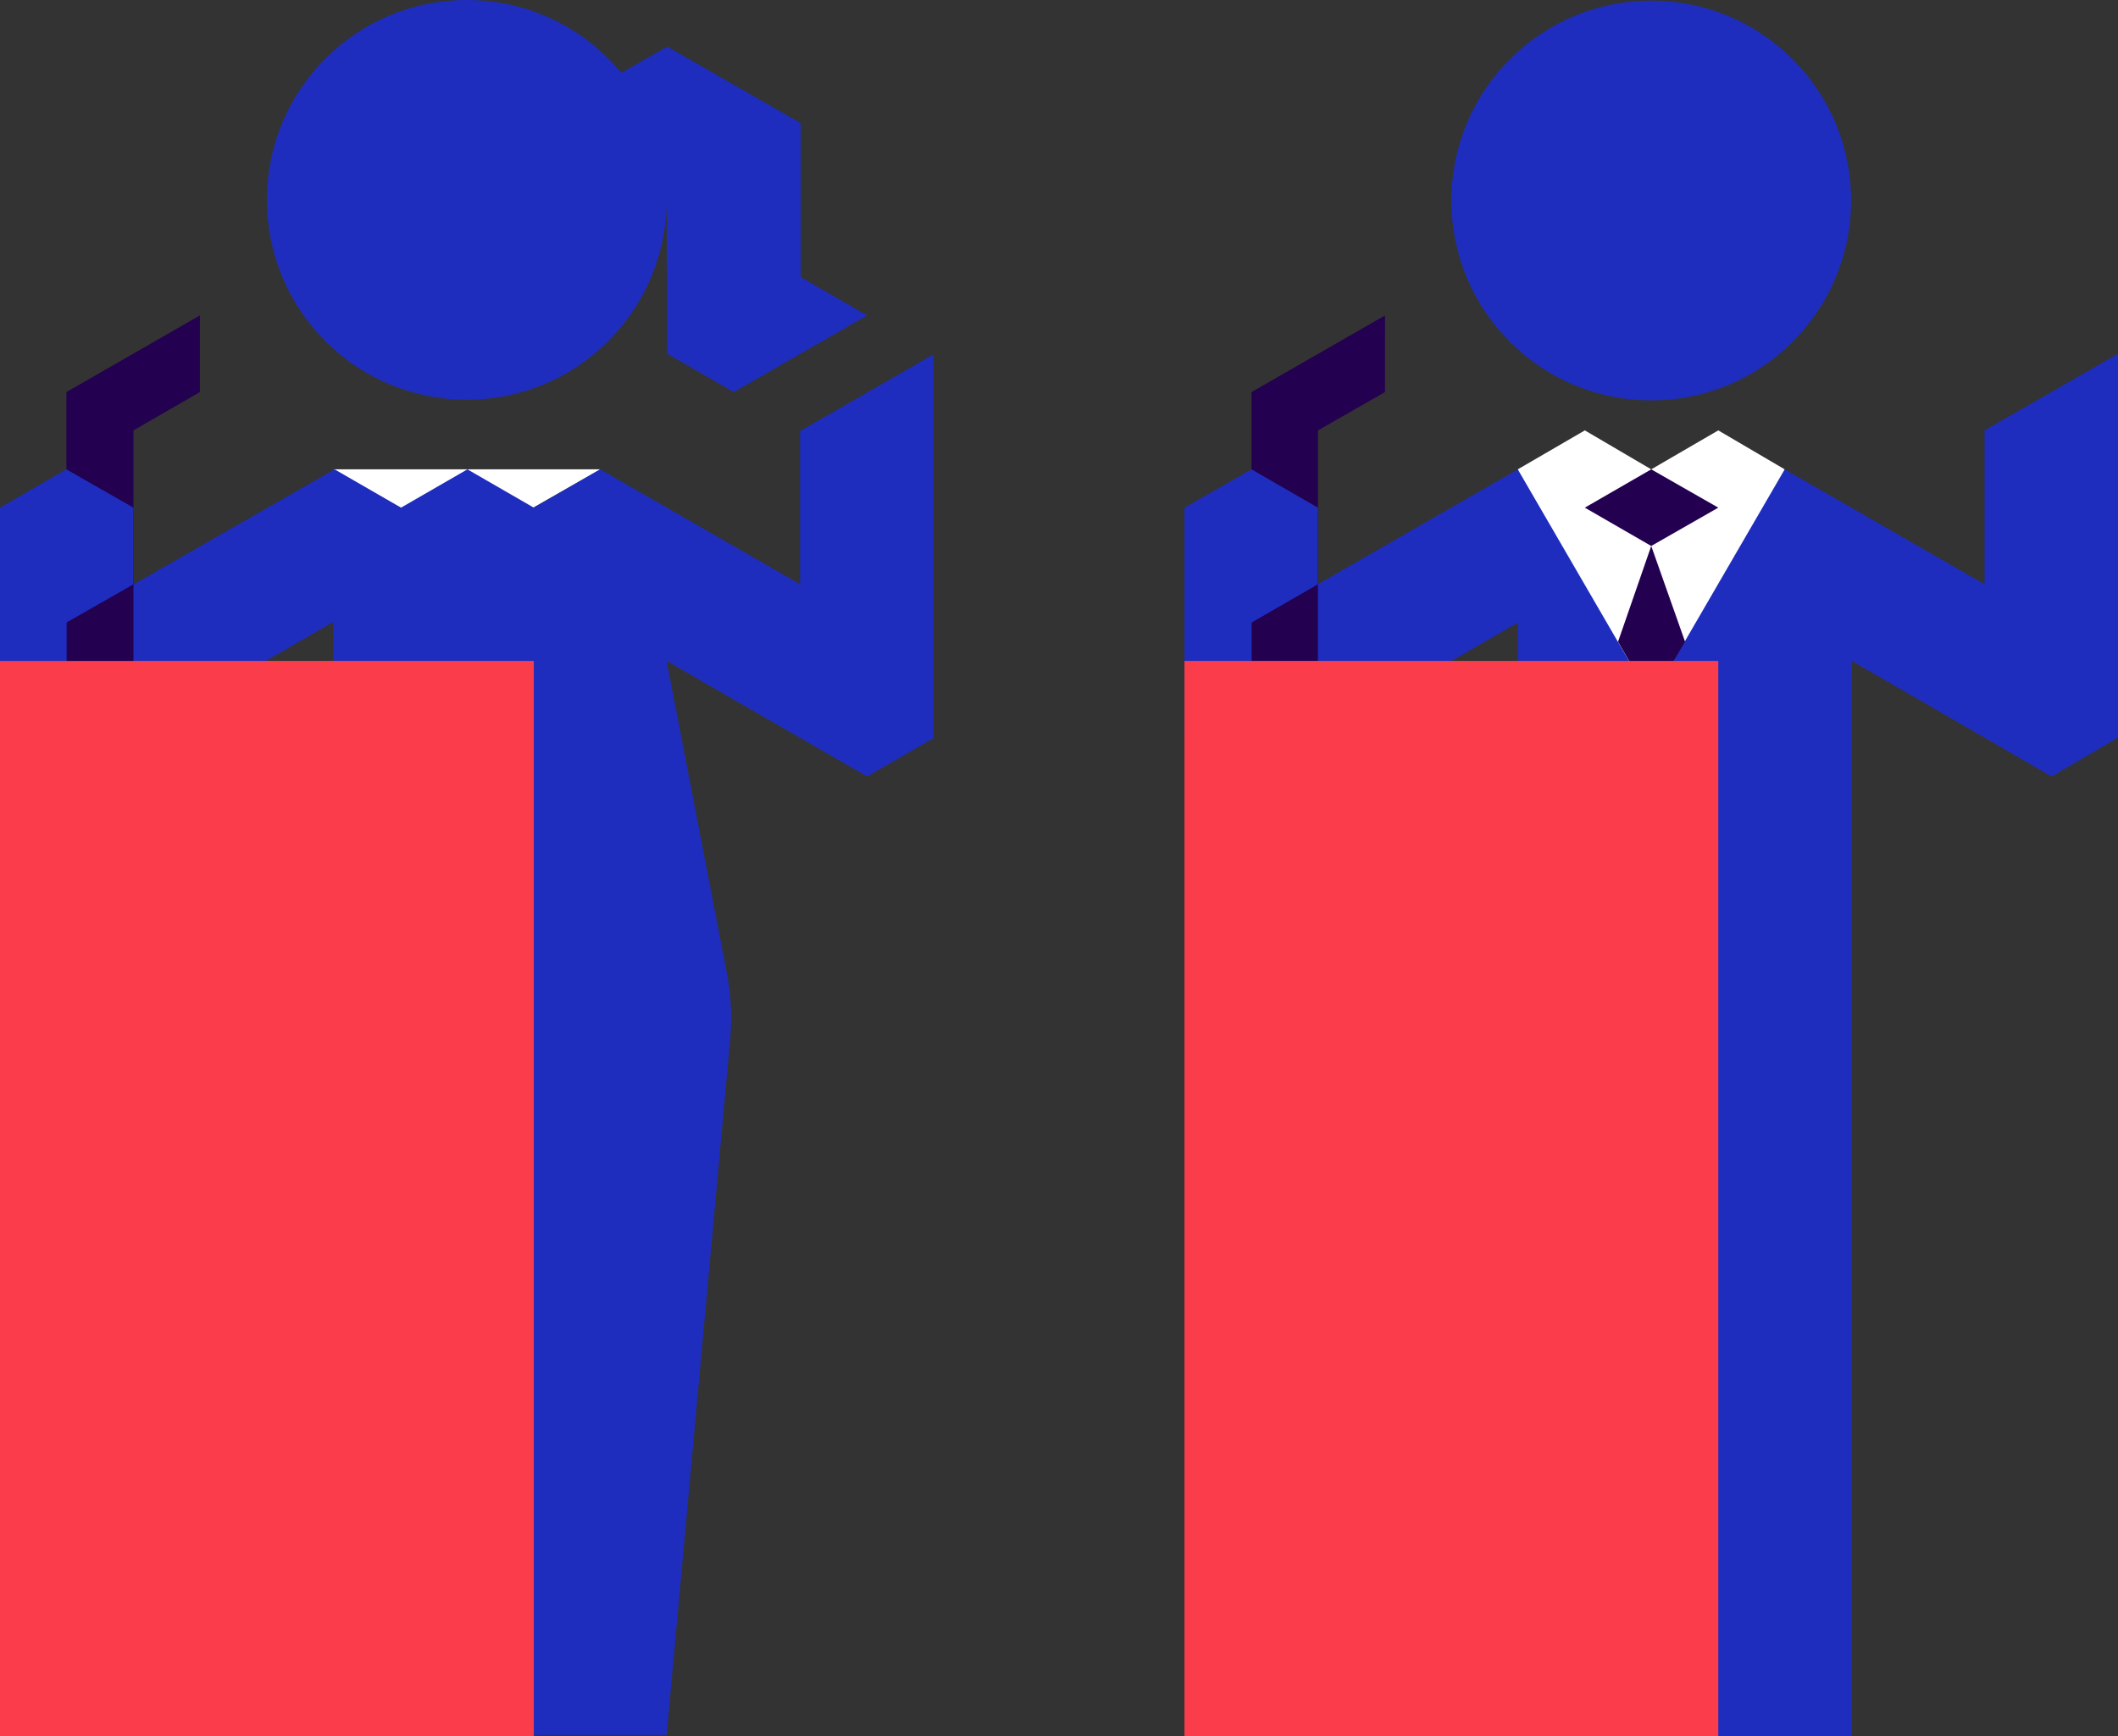 <?xml version="1.0" encoding="utf-8"?>
<!-- Generator: Adobe Illustrator 25.4.0, SVG Export Plug-In . SVG Version: 6.00 Build 0)  -->
<svg version="1.1" id="Layer_1" xmlns="http://www.w3.org/2000/svg" xmlns:xlink="http://www.w3.org/1999/xlink" x="0px" y="0px"
	 viewBox="0 0 331.7 271.9" style="enable-background:new 0 0 331.7 271.9;" xml:space="preserve">
<rect x="0" y="0" width="331.7" height="271.9" fill="#333333" stroke="none"/>
<style type="text/css">
	.st0{fill:#FFFFFF;}
	.st1{fill:#1E2DBE;}
	.st2{fill:#FA3C4B;}
	.st3{fill:#230050;}
</style>
<path class="st0" d="M52.2,73.5H94l-10.5,6H62.7L52.2,73.5z"/>
<path class="st1" d="M135.8,121.6l10.4-6V55.5l-20.9,12v24L94,73.5l-10.4,6l-10.4-6l-10.4,6l-10.4-6L0,103.5v12l10.4,6l41.8-24.1
	v60.1L41.8,271.7h20.9l10.4-126.3l10.4,126.3h20.9l9.9-108.4c0.4-3.9,0.2-7.8-0.6-11.6l-9.3-48.2l10.4,6L135.8,121.6z"/>
<path class="st2" d="M0,103.5h83.6v168.4H0V103.5z"/>
<path class="st3" d="M10.4,61.4l20.9-12v12l-10.4,6v36.1H10.4V61.4z"/>
<path class="st1" d="M0,79.5l10.4-6l10.5,6v12l-10.5,6v6H0V79.5z M104.4,30.7v0.6c0,17.3-14,31.3-31.3,31.3s-31.3-14-31.3-31.3
	S55.8,0,73.1,0c9.7,0,18.4,4.4,24.2,11.4l7.2-4.1l20.9,12v24.1l10.4,6l-20.9,12l-10.4-6L104.4,30.7L104.4,30.7z"/>
<g>
	<path class="st0" d="M237.7,73.5l10.5-6.1l10.4,6.1l10.5-6.1l10.4,6.1l0.1,36.1l-31.7,5.8L237.7,73.5z"/>
	<circle class="st1" cx="258.6" cy="31.4" r="31.3"/>
	<path class="st1" d="M290,103.5l10.4,6l20.9,12.1l10.4-6.1V55.4l-20.9,12v24.1l-31.3-18l-20.9,36l-20.9-36l-52.2,30v12l10.5,6.1
		l41.7-24.1v60.1l-10.4,114.3h20.9l10.4-126.3l10.5,126.3H290V103.5z"/>
	<path class="st3" d="M196,61.4l20.9-12v12l-10.5,6v36.1l-10.4,0.1V61.4z"/>
	<path class="st1" d="M185.5,79.5l10.5-6l10.4,6v12l-10.4,6v6h-10.5V79.5z"/>
	<path class="st3" d="M258.6,73.5l-10.4,6l10.4,6l10.5-6L258.6,73.5z M258.6,109.5l5.3-9l-5.3-15l-5.2,15L258.6,109.5z"/>
	<path class="st2" d="M185.5,103.5h83.6v168.4h-83.6V103.5z"/>
</g>
</svg>
